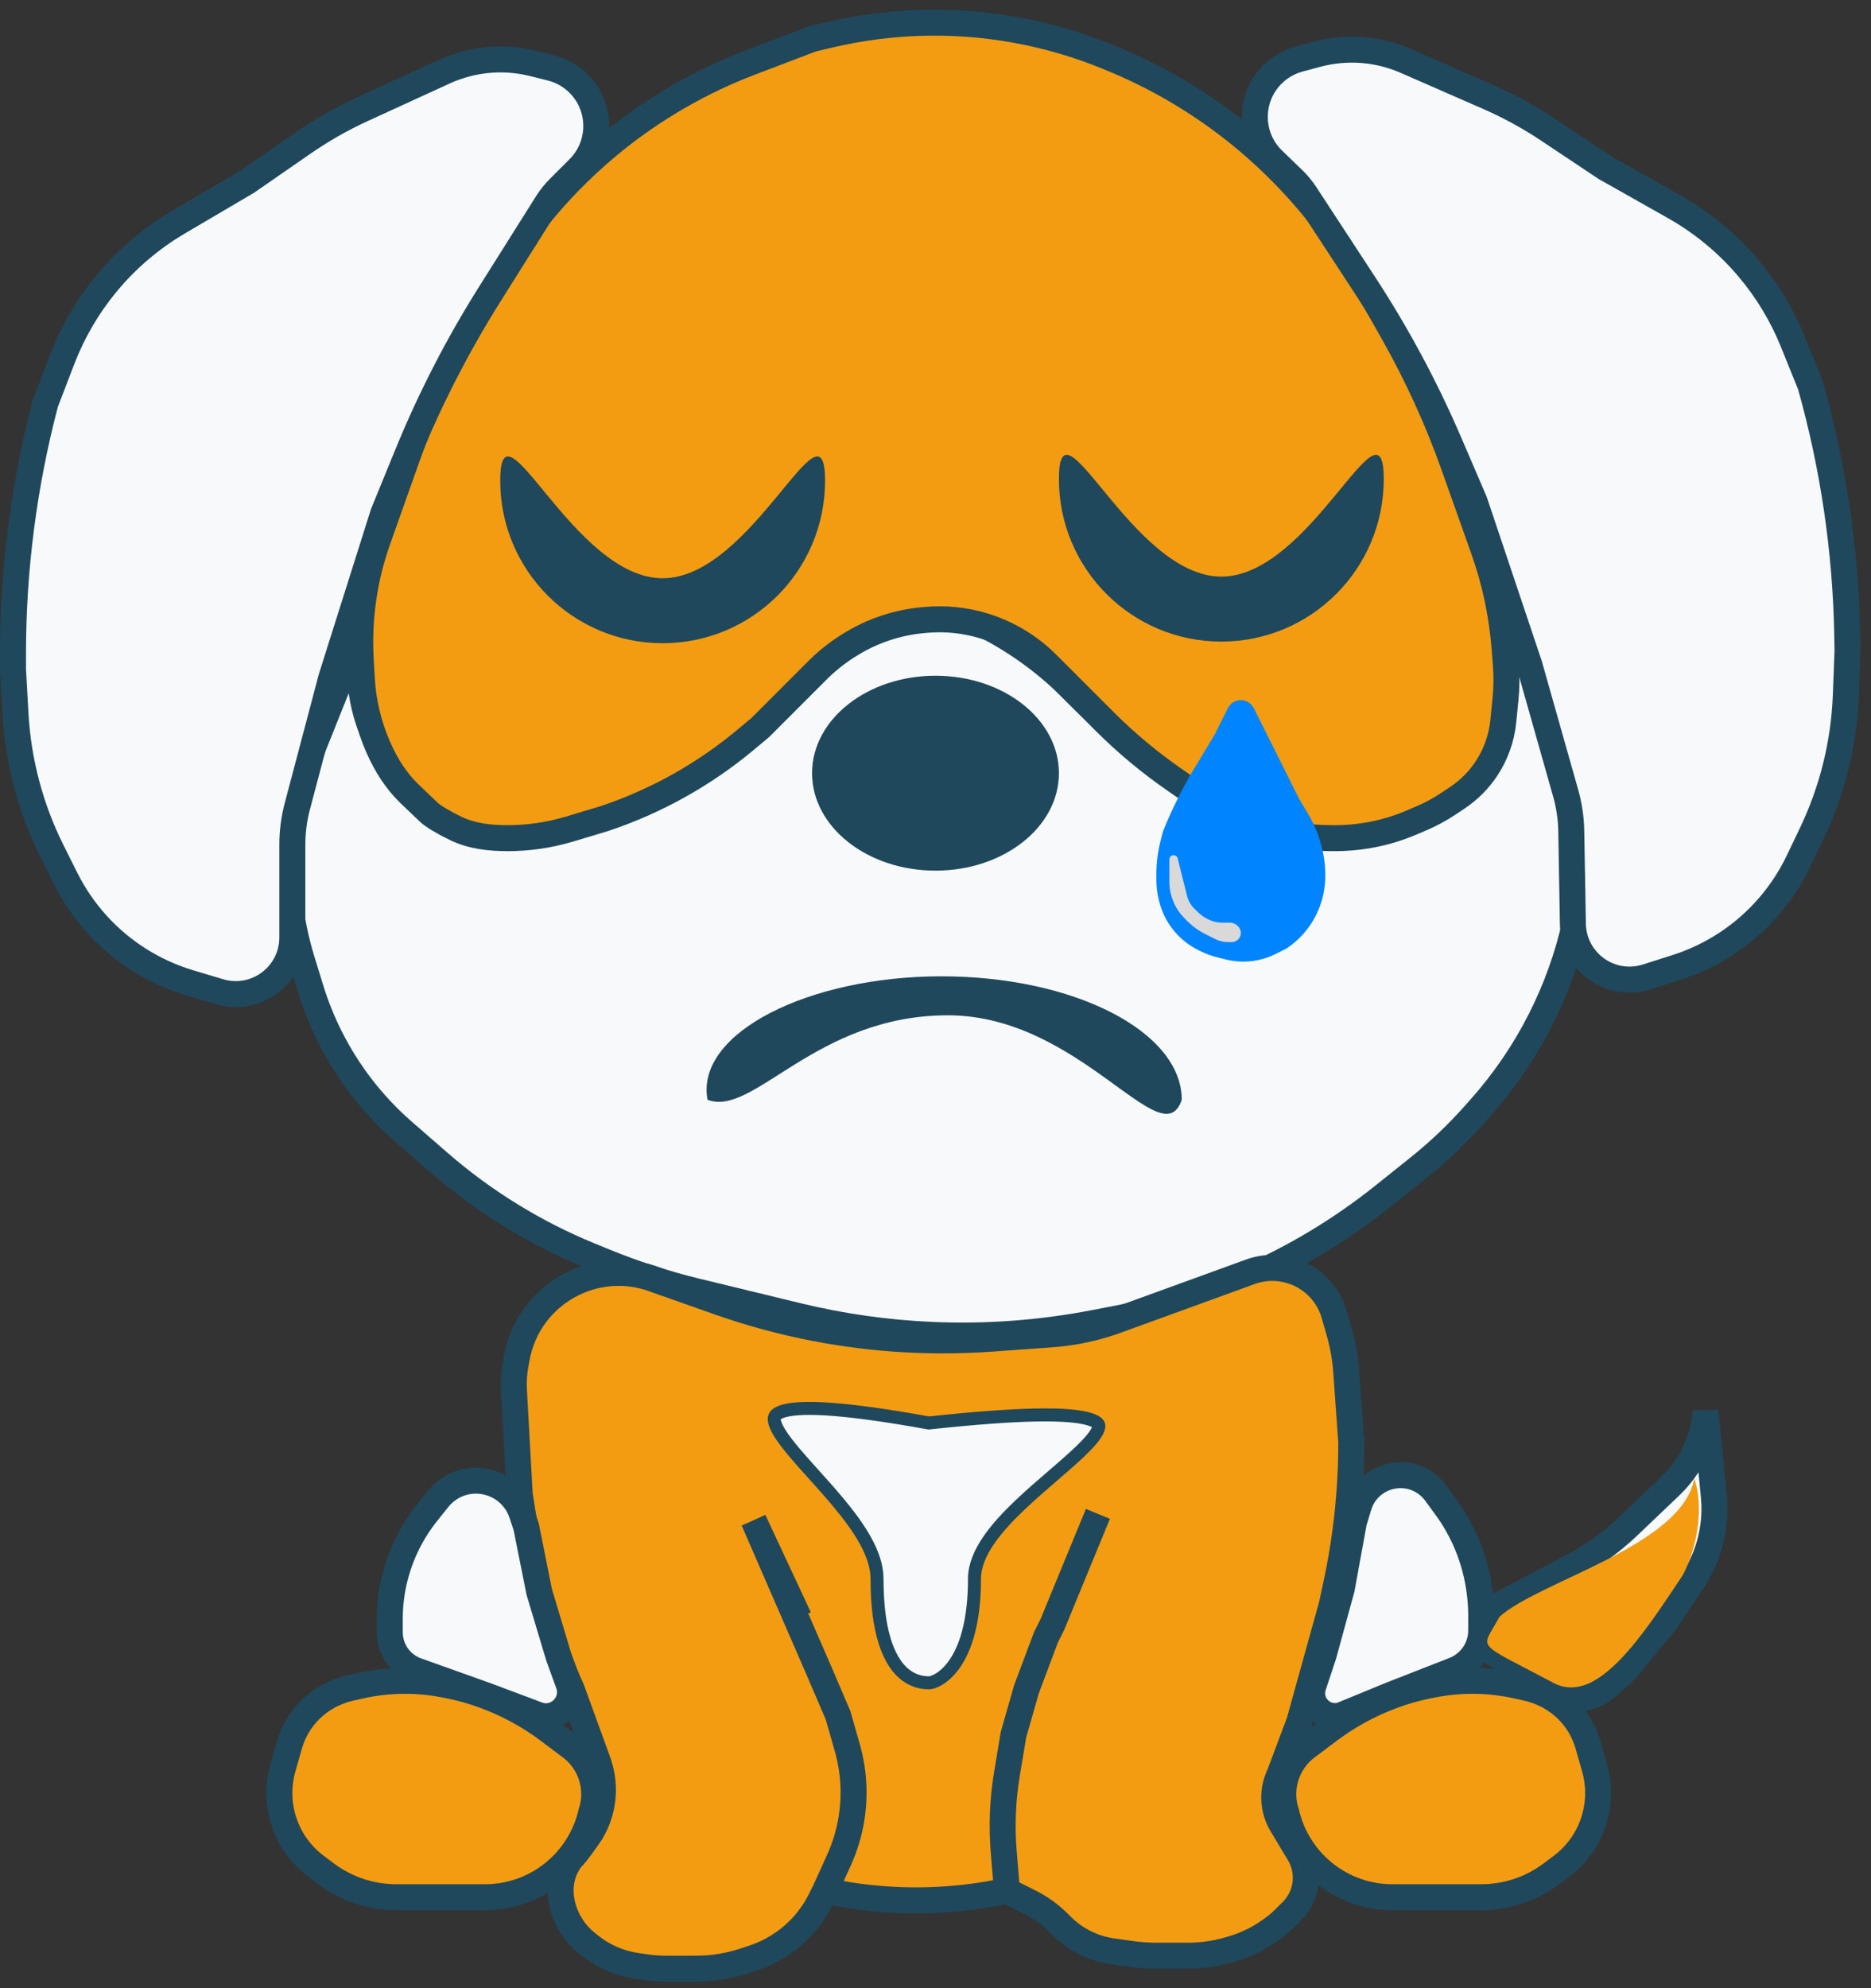 <svg width="144" height="153" viewBox="0 0 144 153" fill="none" xmlns="http://www.w3.org/2000/svg">
<rect x="0" y="0" width="144" height="153" fill="#333333" stroke="none"/>
<path d="M23.593 58.767L24.5 56.5L27.426 49.185L27.783 52.803C27.927 54.255 28.335 55.669 28.988 56.975C29.657 58.313 30.571 59.514 31.683 60.515L32.608 61.347C34.17 62.753 36.101 63.684 38.174 64.029C40.027 64.338 41.929 64.168 43.698 63.536L46.276 62.616C47.423 62.206 48.534 61.7 49.596 61.102L51.732 59.901C54.567 58.306 57.202 56.378 59.58 54.159L61.977 51.921C62.988 50.978 64.118 50.17 65.338 49.52L67.788 48.213C69.848 47.114 72.255 46.858 74.5 47.5C77.475 48.822 80.18 50.68 82.482 52.982L83.002 53.502C85.319 55.819 87.994 57.747 90.924 59.212L95.87 61.685C96.954 62.227 98.09 62.657 99.261 62.969L101.785 63.642C103.872 64.199 106.084 64.066 108.09 63.264L108.562 63.075C109.511 62.696 110.373 62.127 111.095 61.405C113.172 59.328 113.855 56.236 112.847 53.478L97.5 11.5L119.299 53.764C121.074 57.205 122 61.02 122 64.892C122 66.626 121.814 68.354 121.446 70.049L121.273 70.844C120.111 76.191 117.59 81.148 113.955 85.238L113.458 85.797C112.155 87.263 110.73 88.616 109.199 89.841L106.471 92.023C103.172 94.662 99.532 96.843 95.649 98.507C92.559 99.832 89.335 100.82 86.033 101.455L84.172 101.813C80.071 102.602 75.893 102.908 71.721 102.727C68.249 102.576 64.799 102.088 61.421 101.269L53.619 99.377C51.21 98.793 48.848 98.029 46.553 97.09L45.411 96.623C41.166 94.886 37.234 92.465 33.773 89.455L31.071 87.105C28.713 85.055 26.781 82.562 25.384 79.767C24.796 78.591 24.306 77.368 23.919 76.112L23.238 73.898C22.747 72.303 22.416 70.664 22.25 69.003L22.207 68.572C22.069 67.194 22.069 65.806 22.207 64.428C22.401 62.486 22.868 60.58 23.593 58.767Z" fill="#F8F9FA"/>
<path d="M27.5 49L27.426 49.185M27.426 49.185L24.5 56.5L23.593 58.767C22.868 60.58 22.401 62.486 22.207 64.428V64.428C22.069 65.806 22.069 67.194 22.207 68.572L22.25 69.003C22.416 70.664 22.747 72.303 23.238 73.898L23.919 76.112C24.306 77.368 24.796 78.591 25.384 79.767V79.767C26.781 82.562 28.713 85.055 31.071 87.105L33.773 89.455C37.234 92.465 41.166 94.886 45.411 96.623L46.553 97.09C48.848 98.029 51.21 98.793 53.619 99.377L61.421 101.269C64.799 102.088 68.249 102.576 71.721 102.727V102.727C75.893 102.908 80.071 102.602 84.172 101.813L86.033 101.455C89.335 100.82 92.559 99.832 95.649 98.507V98.507C99.532 96.843 103.172 94.662 106.471 92.023L109.199 89.841C110.73 88.616 112.155 87.263 113.458 85.797L113.955 85.238C117.59 81.148 120.111 76.191 121.273 70.844L121.446 70.049C121.814 68.354 122 66.626 122 64.892V64.892C122 61.02 121.074 57.205 119.299 53.764L97.5 11.5L112.847 53.478C113.855 56.236 113.172 59.328 111.095 61.405V61.405C110.373 62.127 109.511 62.696 108.562 63.075L108.09 63.264C106.084 64.066 103.872 64.199 101.785 63.642L99.261 62.969C98.09 62.657 96.954 62.227 95.87 61.685L90.924 59.212C87.994 57.747 85.319 55.819 83.002 53.502L82.482 52.982C80.18 50.68 77.475 48.822 74.5 47.5V47.5V47.5C72.255 46.858 69.848 47.114 67.788 48.213L65.338 49.52C64.118 50.17 62.988 50.978 61.977 51.921L59.58 54.159C57.202 56.378 54.567 58.306 51.732 59.901L49.596 61.102C48.534 61.7 47.423 62.206 46.276 62.616L43.698 63.536C41.929 64.168 40.027 64.338 38.174 64.029V64.029C36.101 63.684 34.17 62.753 32.608 61.347L31.683 60.515C30.571 59.514 29.657 58.313 28.988 56.975V56.975C28.335 55.669 27.927 54.255 27.783 52.803L27.426 49.185Z" stroke="#1F485C" stroke-width="2"/>
<path d="M31.331 35.203L29.076 41.559C28.036 44.49 27.589 47.599 27.761 50.705L27.845 52.204C27.947 54.053 28.385 55.867 29.137 57.559C29.71 58.847 30.458 60.051 31.467 61.036C32.158 61.711 32.818 62.318 33 62.5C33.29 62.79 34.148 63.305 35.074 63.751C36.312 64.347 37.695 64.5 39.07 64.5C40.681 64.5 42.284 64.265 43.828 63.802L46.5 63C50.465 61.678 54.148 59.627 57.359 56.951L58.5 56L62.922 51.578C63.638 50.862 64.434 50.229 65.293 49.692L65.415 49.616C67.115 48.553 69.04 47.906 71.036 47.724L71.243 47.705C72.734 47.57 74.237 47.721 75.671 48.151C77.528 48.708 79.218 49.718 80.589 51.089L82.5 53L85.019 55.519C86.67 57.17 88.466 58.668 90.385 59.997L91.786 60.967C93.257 61.986 94.839 62.835 96.5 63.5L97.582 63.809C99.186 64.267 100.846 64.5 102.514 64.5H102.761C103.586 64.5 104.409 64.432 105.222 64.296C106.403 64.1 107.556 63.762 108.657 63.29L109.457 62.947C110.151 62.65 110.816 62.289 111.444 61.871L112.164 61.391C113.046 60.803 113.803 60.046 114.391 59.164C115.119 58.071 115.568 56.817 115.699 55.51L115.869 53.81C115.956 52.938 115.966 52.061 115.899 51.187L115.8 49.902C115.601 47.312 115.06 44.76 114.191 42.311L111.906 35.871C110.638 32.297 109.06 28.841 107.19 25.541L104.96 21.606C102.671 17.567 99.655 13.932 96.118 10.925C93.077 8.341 89.629 6.212 85.951 4.663L85.555 4.497C83.192 3.502 80.727 2.769 78.205 2.31C73.453 1.446 68.573 1.571 63.871 2.677L62.5 3L57.77 4.802C53.948 6.258 50.38 8.311 47.201 10.885C43.434 13.934 40.273 17.665 37.884 21.881L35.461 26.158C33.823 29.047 32.442 32.074 31.331 35.203Z" fill="#F39C12" stroke="#1F485C" stroke-width="2"/>
<path d="M39.678 105.022L39.773 104.501C40.668 99.574 45.833 96.685 50.5 98.5L55.3 100.194C57.763 101.063 60.288 101.745 62.854 102.234C67.266 103.074 71.768 103.338 76.248 103.018L80.924 102.684C82.633 102.562 84.317 102.203 85.927 101.617L96.225 97.873C98.426 97.072 100.888 97.92 102.129 99.906C102.375 100.3 102.565 100.727 102.692 101.173L103.076 102.516C103.358 103.503 103.537 104.516 103.61 105.54L104 111C104 114.656 103.614 118.303 102.848 121.878L102.5 123.5L100 132.5L98.5 136.5C97.877 137.746 97.934 139.223 98.65 140.417L99 141L99.985 142.641C100.322 143.203 100.5 143.846 100.5 144.502C100.5 145.461 100.119 146.381 99.441 147.059L98.793 147.707C98.598 147.902 98.389 148.083 98.169 148.249L97.944 148.417C96.99 149.133 95.912 149.668 94.764 149.996L94.51 150.069C93.508 150.355 92.472 150.5 91.43 150.5H89.077C88.36 150.5 87.644 150.449 86.934 150.348L85.607 150.158C84.874 150.053 84.162 149.831 83.5 149.5C82.838 149.169 82.233 148.733 81.709 148.209L81.5 148C80.838 147.338 80.073 146.786 79.235 146.368L77.5 145.5C72.886 146.489 68.114 146.489 63.5 145.5L63.144 146.212C62.718 147.065 62.156 147.844 61.482 148.518C60.507 149.493 59.319 150.227 58.012 150.663L57.333 150.889C56.119 151.294 54.847 151.5 53.568 151.5H51.23C50.744 151.5 50.258 151.465 49.777 151.397L49.02 151.289C47.698 151.1 46.45 150.56 45.407 149.725L45.142 149.513C44.716 149.173 44.346 148.769 44.044 148.316C43.078 146.866 42.798 144.984 43.67 143.475C43.793 143.262 43.907 143.093 44 143C44.4 142.6 45.167 141.5 45.5 141C46.452 139.413 46.663 137.49 46.078 135.734L46 135.5L44 130C42.341 126.35 41.183 122.493 40.558 118.532L40 115L39.555 106.992C39.519 106.333 39.56 105.672 39.678 105.022Z" fill="#F39C12"/>
<path d="M63.5 145.5L63.144 146.212C62.718 147.065 62.156 147.844 61.482 148.518V148.518C60.507 149.493 59.319 150.227 58.012 150.663L57.333 150.889C56.119 151.294 54.847 151.5 53.568 151.5H51.23C50.744 151.5 50.258 151.465 49.777 151.397L49.02 151.289C47.698 151.1 46.45 150.56 45.407 149.725L45.142 149.513C44.716 149.173 44.346 148.769 44.044 148.316V148.316C43.078 146.866 42.798 144.984 43.67 143.475C43.793 143.262 43.907 143.093 44 143C44.4 142.6 45.167 141.5 45.5 141V141C46.452 139.413 46.663 137.49 46.078 135.734L46 135.5L44 130V130C42.341 126.35 41.183 122.493 40.558 118.532L40 115L39.555 106.992C39.519 106.333 39.56 105.672 39.678 105.022L39.773 104.501C40.668 99.574 45.833 96.685 50.5 98.5V98.5L55.3 100.194C57.763 101.063 60.288 101.745 62.854 102.234V102.234C67.266 103.074 71.768 103.338 76.248 103.018L80.924 102.684C82.633 102.562 84.317 102.203 85.927 101.617L96.225 97.873C98.426 97.072 100.888 97.92 102.129 99.906V99.906C102.375 100.3 102.565 100.727 102.692 101.173L103.076 102.516C103.358 103.503 103.537 104.516 103.61 105.54L104 111V111C104 114.656 103.614 118.303 102.848 121.878L102.5 123.5L100 132.5L98.5 136.5V136.5C97.877 137.746 97.934 139.223 98.65 140.417L99 141L99.985 142.641C100.322 143.203 100.5 143.846 100.5 144.502V144.502C100.5 145.461 100.119 146.381 99.441 147.059L98.793 147.707C98.598 147.902 98.389 148.083 98.169 148.249L97.944 148.417C96.99 149.133 95.912 149.668 94.764 149.996L94.51 150.069C93.508 150.355 92.472 150.5 91.43 150.5H89.077C88.36 150.5 87.644 150.449 86.934 150.348L85.607 150.158C84.874 150.053 84.162 149.831 83.5 149.5V149.5C82.838 149.169 82.233 148.733 81.709 148.209L81.5 148C80.838 147.338 80.073 146.786 79.235 146.368L77.5 145.5M63.5 145.5L64.564 143.158C65.504 141.091 65.868 138.809 65.617 136.552V136.552C65.539 135.852 65.403 135.159 65.209 134.482L64.5 132L63 128.5L58 117L61.5 124.5M63.5 145.5V145.5C68.114 146.489 72.886 146.489 77.5 145.5V145.5M77.5 145.5L77.253 142.531C77.085 140.518 77.168 138.492 77.5 136.5V136.5L78 133.5L79 130L80.5 126L81 125L84.5 116.5" stroke="#1F485C" stroke-width="2"/>
<path d="M32.866 116.417L33.725 115.343C33.908 115.115 34.116 114.909 34.347 114.73C36.374 113.153 39.352 114.055 40.164 116.491L40.5 117.5L41.5 122.5L43 127.5L43.756 129.579C44.274 131.004 42.958 132.417 41.5 132L37.5 130.5L32.078 128.564C31.092 128.212 30.348 127.39 30.093 126.374C30.031 126.126 30 125.871 30 125.614V124.505C30 123.836 30.055 123.168 30.165 122.509L30.177 122.435C30.391 121.152 30.797 119.905 31.379 118.742C31.791 117.918 32.29 117.137 32.866 116.417Z" fill="#F8F9FA" stroke="#1F485C" stroke-width="2"/>
<path d="M30.5 146H37.329C41.234 146 44.622 143.304 45.5 139.5C46.101 137.697 45.514 135.711 44.031 134.524L44 134.5L42.185 133.138C40.736 132.051 39.139 131.177 37.443 130.541L37.323 130.496C36.442 130.166 35.537 129.907 34.615 129.723L34.266 129.653C32.112 129.222 29.893 129.246 27.749 129.722L27.01 129.887C26.671 129.962 26.338 130.065 26.015 130.194L25.945 130.222C24.683 130.727 23.621 131.631 22.922 132.797C22.642 133.263 22.424 133.765 22.275 134.288L21.77 136.053C21.591 136.681 21.5 137.331 21.5 137.984C21.5 140.197 22.542 142.281 24.312 143.609L25.1 144.2C26.658 145.368 28.553 146 30.5 146Z" fill="#F39C12" stroke="#1F485C" stroke-width="2"/>
<path d="M111.295 115.991L110.5 114.901C110.345 114.689 110.166 114.495 109.966 114.325C108.126 112.756 105.28 113.589 104.576 115.903L104.2 117.14L103.267 122.256L101.867 127.372L101.078 129.751C100.628 131.108 101.903 132.404 103.267 131.977L107 130.442L111.922 128.515C112.93 128.12 113.677 127.252 113.918 126.196C113.973 125.958 114 125.714 114 125.469V124.307C114 123.623 113.948 122.939 113.846 122.263L113.827 122.139C113.632 120.859 113.261 119.612 112.724 118.434C112.331 117.573 111.852 116.755 111.295 115.991Z" fill="#F8F9FA" stroke="#1F485C" stroke-width="2"/>
<path d="M114 146H107.171C103.266 146 99.878 143.304 99 139.5C98.399 137.697 98.986 135.711 100.469 134.524L100.5 134.5L102.315 133.138C103.764 132.051 105.361 131.177 107.057 130.541L107.177 130.496C108.058 130.166 108.963 129.907 109.885 129.723L110.234 129.653C112.388 129.222 114.607 129.246 116.751 129.722L117.49 129.887C117.829 129.962 118.162 130.065 118.485 130.194L118.555 130.222C119.817 130.727 120.879 131.631 121.578 132.797C121.858 133.263 122.076 133.765 122.225 134.288L122.729 136.053C122.909 136.681 123 137.331 123 137.984C123 140.197 121.958 142.281 120.188 143.609L119.4 144.2C117.842 145.368 115.947 146 114 146Z" fill="#F39C12" stroke="#1F485C" stroke-width="2"/>
<path d="M41.029 4.882L42.402 5.225C43.123 5.406 43.79 5.758 44.346 6.252C46.328 8.014 46.419 11.081 44.543 12.957L43.026 14.474C42.676 14.823 42.367 15.211 42.103 15.63L37.713 22.603C35.242 26.527 33.117 30.658 31.362 34.949L29.5 39.5L25.5 52.156L22.882 62.054C22.628 63.014 22.5 64.003 22.5 64.996V72.14C22.5 74.548 20.548 76.5 18.14 76.5C17.716 76.5 17.294 76.438 16.887 76.316L14.582 75.624C13.2 75.21 11.883 74.607 10.666 73.833C8.267 72.306 6.328 70.156 5.056 67.613L4 65.5C2.351 62.202 1.394 58.6 1.19 54.918L1 51.5V50.323C1 43.802 1.84 37.307 3.5 31L4.792 27.641C5.592 25.561 6.719 23.621 8.131 21.895C9.698 19.98 11.592 18.358 13.724 17.103L19 14L23.321 11.009C24.771 10.005 26.306 9.13 27.909 8.396L34.193 5.516C36.334 4.535 38.745 4.311 41.029 4.882Z" fill="#F8F9FA" stroke="#1F485C" stroke-width="2"/>
<path d="M101.356 4.176L99.989 4.543C99.271 4.736 98.61 5.1 98.063 5.604C96.112 7.4 96.075 10.469 97.983 12.311L99.526 13.801C99.882 14.145 100.198 14.527 100.469 14.941L104.981 21.837C107.519 25.717 109.716 29.81 111.546 34.07L113.487 38.587L117.707 51.171L120.497 61.023C120.768 61.978 120.914 62.964 120.931 63.957L121.056 71.1C121.098 73.508 123.084 75.426 125.491 75.384C125.916 75.376 126.336 75.307 126.741 75.178L129.034 74.446C130.407 74.008 131.714 73.382 132.917 72.587C135.289 71.018 137.19 68.835 138.418 66.269L139.437 64.138C141.028 60.812 141.922 57.194 142.062 53.51L142.192 50.088L142.172 48.912C142.058 42.391 141.104 35.912 139.335 29.635L137.985 26.299C137.148 24.233 135.987 22.313 134.545 20.612C132.945 18.725 131.024 17.136 128.87 15.919L123.541 12.908L119.168 9.992C117.701 9.014 116.15 8.167 114.535 7.46L108.202 4.69C106.044 3.747 103.63 3.565 101.356 4.176Z" fill="#F8F9FA" stroke="#1F485C" stroke-width="2"/>
<path d="M63.5 36.999C63.5 43.903 57.904 49.499 51 49.499C44.096 49.499 38.5 43.903 38.5 36.999C38.5 30.096 44.096 44.5 51 44.5C57.904 44.5 63.5 30.096 63.5 36.999Z" fill="#1F485C"/>
<path d="M106.5 36.873C106.5 43.776 100.904 49.373 94 49.373C87.096 49.373 81.5 43.776 81.5 36.873C81.5 29.969 87.096 44.373 94 44.373C100.904 44.373 106.5 29.969 106.5 36.873Z" fill="#1F485C"/>
<ellipse cx="72" cy="59.5" rx="9.5" ry="7.5" fill="#1F485C"/>
<path d="M90.953 84.632C89.453 89.132 83.171 78.132 72.953 78.132C62.736 78.132 58 86 54.453 84.632C53.5 79.5 62.236 75.132 72.453 75.132C82.671 75.132 90.953 79.385 90.953 84.632Z" fill="#1F485C"/>
<path d="M71.412 109.492L71.482 109.505L71.553 109.497C75.047 109.123 77.718 108.931 79.721 108.892C81.736 108.854 83.031 108.973 83.797 109.197C84.181 109.308 84.382 109.432 84.48 109.531C84.558 109.61 84.58 109.68 84.572 109.776C84.562 109.898 84.498 110.082 84.334 110.338C84.173 110.589 83.939 110.874 83.637 111.192C83.032 111.83 82.209 112.55 81.29 113.341C81.208 113.412 81.126 113.484 81.042 113.555C80.201 114.28 79.302 115.054 78.467 115.851C77.55 116.726 76.693 117.645 76.062 118.578C75.434 119.506 75 120.495 75 121.5C75 128.311 72.071 129.5 71.5 129.5C70.649 129.5 69.684 129.17 68.911 128.054C68.119 126.911 67.5 124.905 67.5 121.5C67.5 120.518 67.138 119.519 66.606 118.555C66.072 117.587 65.346 116.616 64.572 115.683C63.937 114.916 63.258 114.162 62.616 113.449C62.477 113.294 62.339 113.141 62.204 112.991C61.441 112.139 60.764 111.364 60.283 110.685C60.043 110.346 59.862 110.045 59.744 109.781C59.624 109.514 59.584 109.317 59.589 109.177C59.594 109.055 59.633 108.963 59.724 108.875C59.829 108.775 60.025 108.66 60.378 108.567C61.09 108.379 62.27 108.32 64.091 108.46C65.899 108.6 68.294 108.931 71.412 109.492Z" fill="#F8F9FA" stroke="#1F485C"/>
<path d="M97 55.5L96.5 54.5C96.088 53.676 94.912 53.676 94.5 54.5L93.5 56.5L92 59L91.885 59.191C90.963 60.728 90.166 62.336 89.5 64L89.303 64.787C89.102 65.593 89 66.42 89 67.25V67.719C89 68.238 89.064 68.754 89.189 69.257L89.221 69.382C89.405 70.12 89.735 70.814 90.192 71.422C90.723 72.131 91.413 72.706 92.205 73.103L92.365 73.183C92.787 73.394 93.231 73.558 93.689 73.672L94.335 73.834C94.777 73.944 95.23 74 95.686 74C96.55 74 97.403 73.799 98.176 73.412L99 73L99.032 72.978C99.994 72.337 100.772 71.456 101.289 70.422C101.429 70.141 101.551 69.848 101.65 69.549C101.88 68.859 102 68.129 102 67.4V67.258C102 66.754 101.95 66.251 101.851 65.757L101.818 65.591C101.608 64.538 101.218 63.529 100.665 62.609L100 61.5L99 59.5L97.5 56.5L97 55.5Z" fill="#0084FF"/>
<path d="M95.25 71.25L95.293 71.293C95.425 71.425 95.5 71.605 95.5 71.793C95.5 72.183 95.183 72.5 94.793 72.5H94.5C94.171 72.5 93.847 72.423 93.553 72.276L93 72L92.773 71.886C92.261 71.63 91.794 71.294 91.389 70.889L91.163 70.663C90.727 70.227 90.399 69.696 90.204 69.111C90.069 68.706 90 68.282 90 67.856V67.5V66.134C90 66.048 90.034 65.966 90.095 65.905C90.273 65.727 90.578 65.811 90.639 66.056L91.364 68.958C91.453 69.313 91.637 69.637 91.895 69.895L92.178 70.178C92.391 70.391 92.638 70.569 92.907 70.704L93.013 70.757C93.333 70.917 93.686 71 94.044 71H94.646C94.873 71 95.09 71.09 95.25 71.25Z" fill="#D9D9D9"/>
<path d="M120.824 120.66L115.12 123.634C114.687 123.86 114.348 124.231 114.162 124.682C113.776 125.619 114.124 126.698 114.986 127.232L119.792 130.215C120.568 130.696 121.513 130.819 122.385 130.551C122.794 130.425 123.173 130.218 123.499 129.942L124.401 129.178C124.817 128.827 125.199 128.438 125.543 128.017L128.201 124.768L130.27 121.664C130.717 120.995 131.081 120.274 131.355 119.517C131.862 118.114 132.05 116.616 131.904 115.131L131.258 108.57C131.239 109.297 131.103 110.017 130.855 110.702L130.747 111.001C130.286 112.275 129.535 113.425 128.554 114.36L126.668 116.156L125.306 117.454C123.969 118.727 122.46 119.806 120.824 120.66Z" fill="#F8F9FA" stroke="#1F485C" stroke-width="2"/>
<path d="M129.509 121.221C126.452 125.817 122.925 131.294 119.571 129.511C113.344 126.2 113.998 127.056 115.41 124.414C118.535 121.625 129.489 118.948 130.396 113.775C131.13 115.862 130.682 119.017 129.509 121.221Z" fill="#F39C12"/>
</svg>
